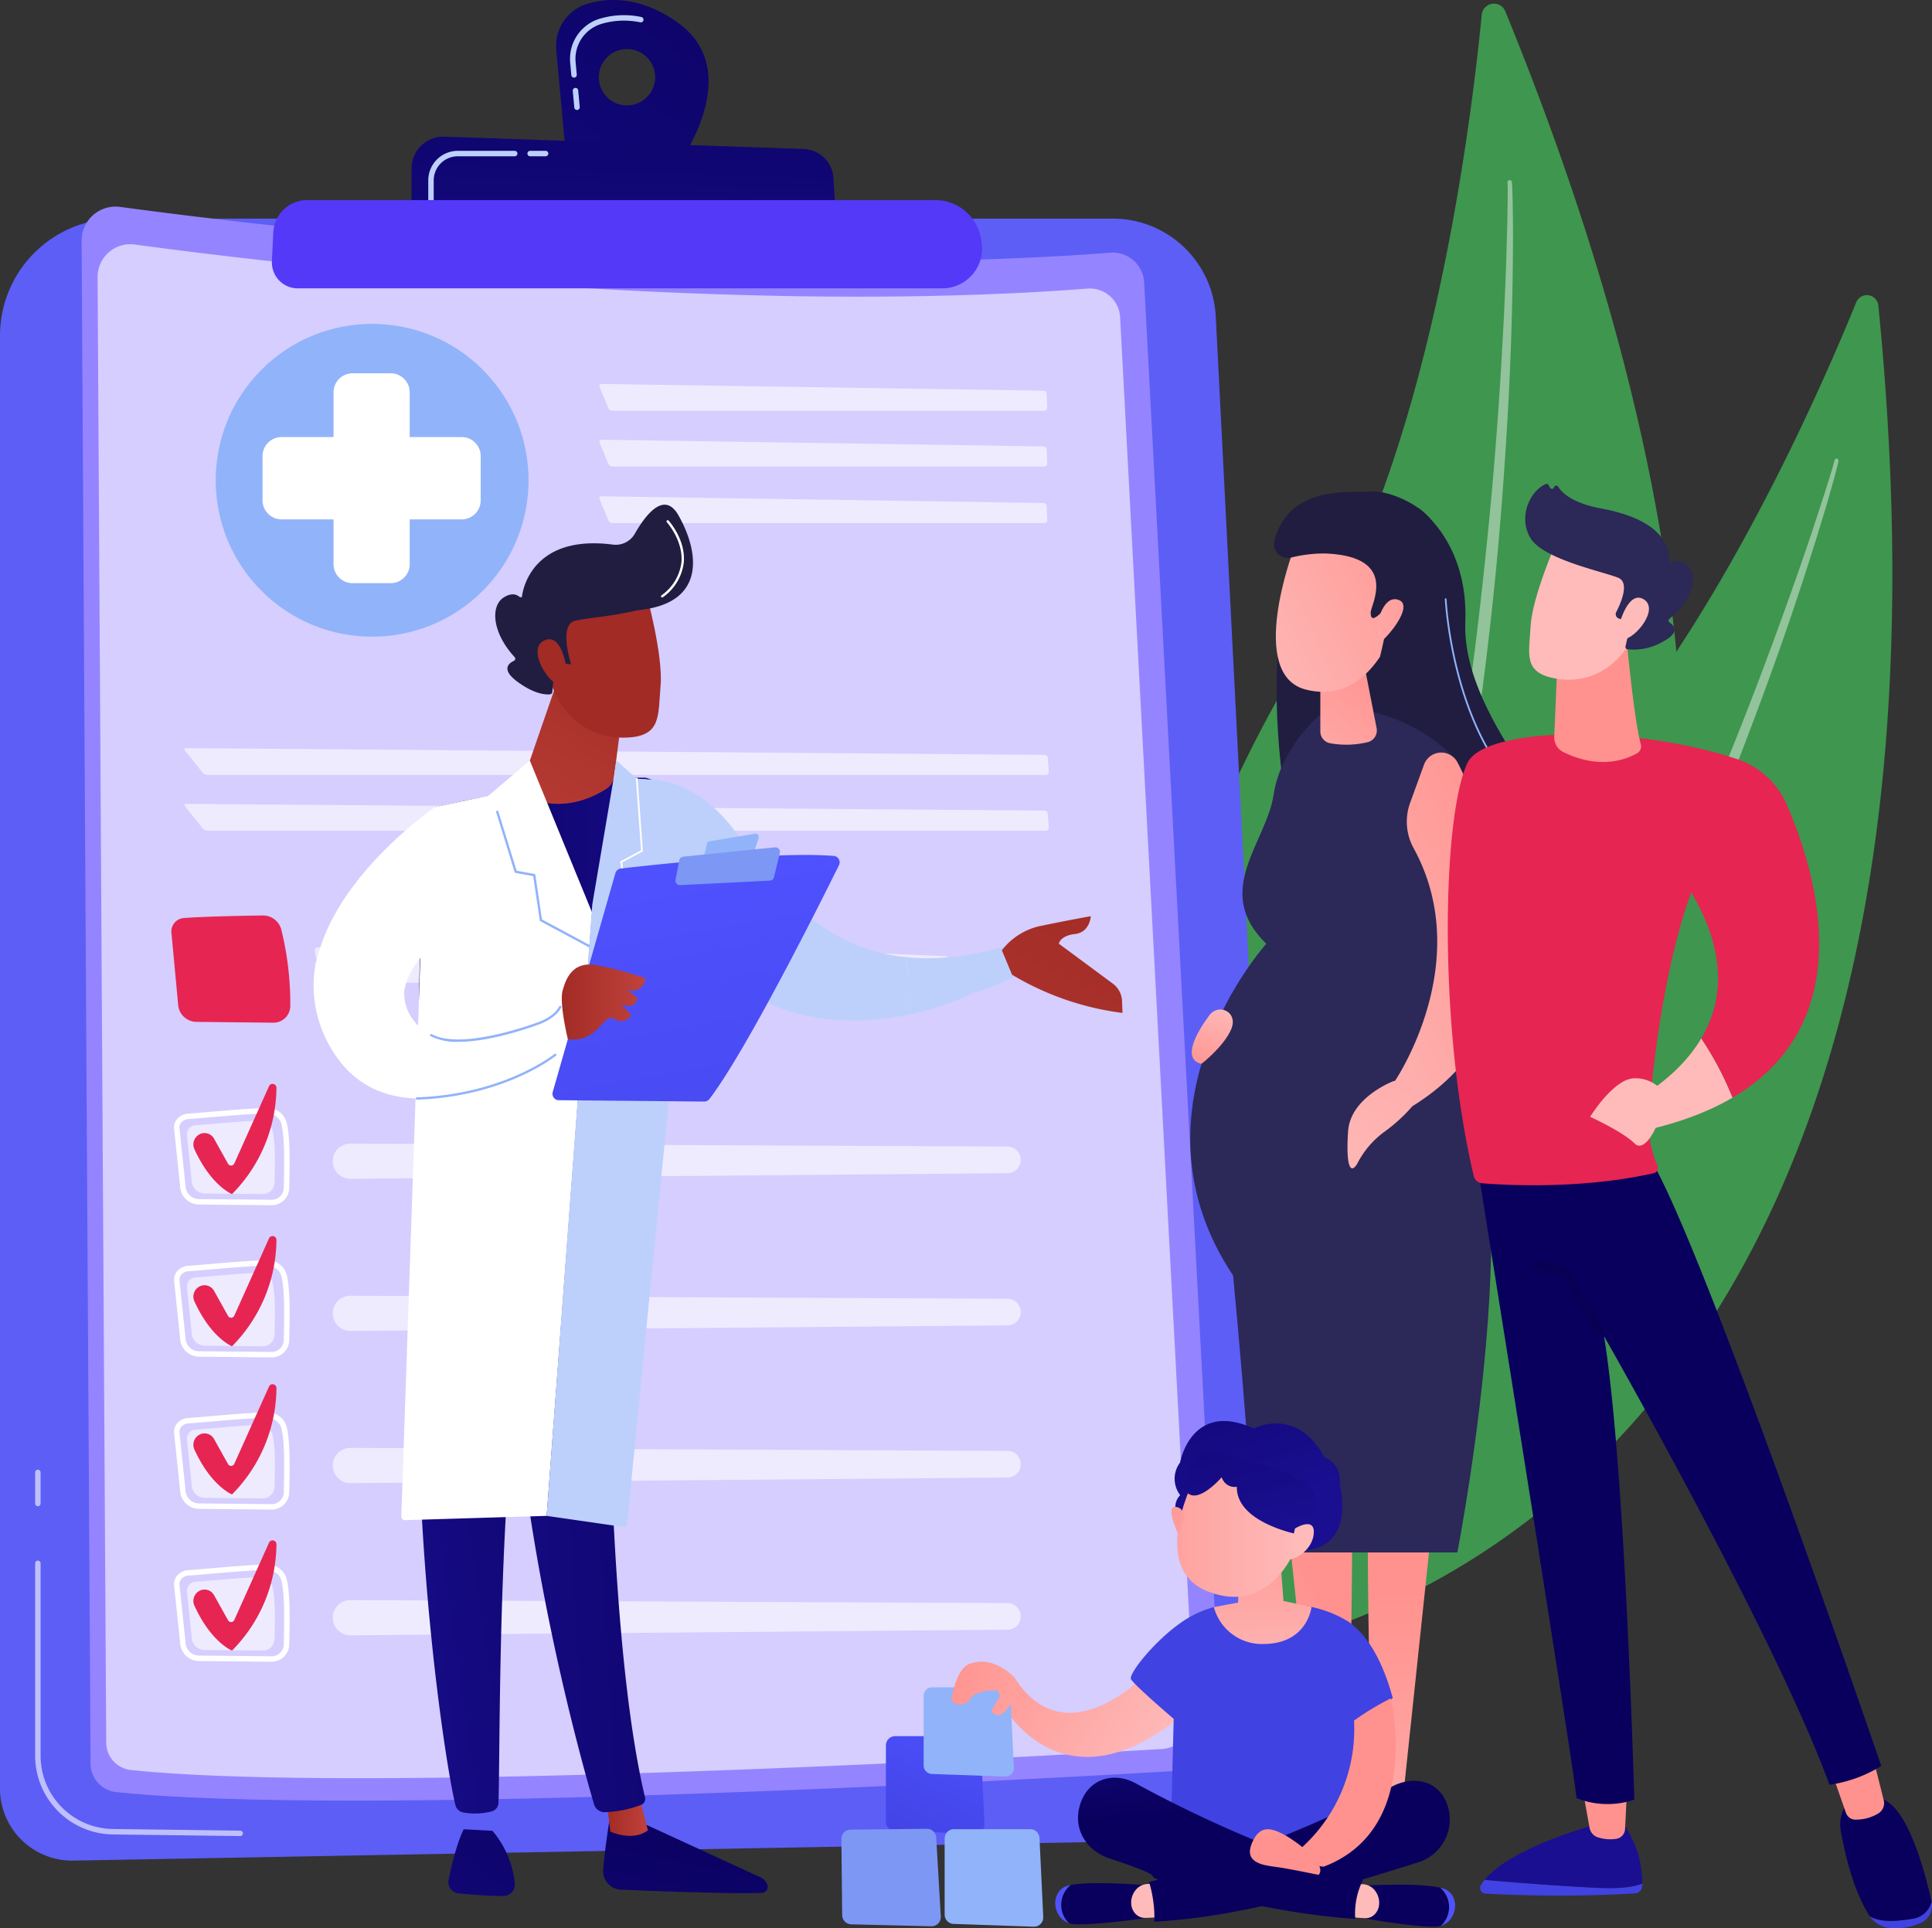 <svg xmlns="http://www.w3.org/2000/svg" xmlns:xlink="http://www.w3.org/1999/xlink" width="362.57" height="361.893" viewBox="0 0 362.57 361.893">
  <rect x="0" y="0" width="362.57" height="361.893" fill="#333333" stroke="none"/>
  <defs>
    <linearGradient id="linear-gradient" x1="1.519" y1="-0.775" x2="-1.484" y2="2.907" gradientUnits="objectBoundingBox">
      <stop offset="0" stop-color="#09005d"/>
      <stop offset="1" stop-color="#1a0f91"/>
    </linearGradient>
    <linearGradient id="linear-gradient-2" x1="1.004" y1="-2.464" x2="-0.074" y2="4.125" xlink:href="#linear-gradient"/>
    <linearGradient id="linear-gradient-3" y1="0.5" x2="1" y2="0.5" gradientUnits="objectBoundingBox">
      <stop offset="0" stop-color="#53d8ff"/>
      <stop offset="1" stop-color="#3840f7"/>
    </linearGradient>
    <linearGradient id="linear-gradient-4" y1="0.5" x2="1" y2="0.5" gradientUnits="objectBoundingBox">
      <stop offset="0" stop-color="#cb236d"/>
      <stop offset="1" stop-color="#4c246d"/>
    </linearGradient>
    <linearGradient id="linear-gradient-5" x1="-0.146" y1="1.993" x2="0.525" y2="0.231" gradientUnits="objectBoundingBox">
      <stop offset="0" stop-color="#febbba"/>
      <stop offset="1" stop-color="#ff928e"/>
    </linearGradient>
    <linearGradient id="linear-gradient-6" x1="28.433" y1="0.5" x2="29.433" y2="0.5" xlink:href="#linear-gradient-4"/>
    <linearGradient id="linear-gradient-7" x1="0.5" y1="1.548" x2="0.5" y2="0.19" xlink:href="#linear-gradient-5"/>
    <linearGradient id="linear-gradient-8" x1="-0.423" y1="2.168" x2="0.77" y2="-0.08" xlink:href="#linear-gradient-5"/>
    <linearGradient id="linear-gradient-9" x1="-0.036" y1="0.959" x2="1.072" y2="-0.031" xlink:href="#linear-gradient-5"/>
    <linearGradient id="linear-gradient-10" x1="-2.54" y1="2.603" x2="2.713" y2="-1.291" xlink:href="#linear-gradient-5"/>
    <linearGradient id="linear-gradient-11" x1="-0.217" y1="1.293" x2="0.808" y2="0.097" xlink:href="#linear-gradient-5"/>
    <linearGradient id="linear-gradient-12" x1="0.11" y1="1.512" x2="1.969" y2="-3.648" xlink:href="#linear-gradient-5"/>
    <linearGradient id="linear-gradient-13" x1="0.626" y1="-0.026" x2="0.36" y2="1.096" xlink:href="#linear-gradient-5"/>
    <linearGradient id="linear-gradient-14" x1="0" y1="0.5" x2="1" y2="0.5" xlink:href="#linear-gradient"/>
    <linearGradient id="linear-gradient-15" x1="-4.372" y1="-3.971" x2="-7.897" y2="1.653" gradientUnits="objectBoundingBox">
      <stop offset="0" stop-color="#a22b25"/>
      <stop offset="1" stop-color="#c0423c"/>
    </linearGradient>
    <linearGradient id="linear-gradient-16" x1="0" y1="0.502" x2="1" y2="0.502" xlink:href="#linear-gradient"/>
    <linearGradient id="linear-gradient-17" x1="-0.636" y1="2.016" x2="-1.808" y2="3.839" gradientUnits="objectBoundingBox">
      <stop offset="0" stop-color="#53eac9"/>
      <stop offset="0.996" stop-color="#45aed8"/>
    </linearGradient>
    <linearGradient id="linear-gradient-18" x1="0.94" y1="-0.484" x2="-1.895" y2="6.012" xlink:href="#linear-gradient"/>
    <linearGradient id="linear-gradient-19" x1="0" y1="0.5" x2="1" y2="0.5" xlink:href="#linear-gradient-15"/>
    <linearGradient id="linear-gradient-20" x1="2.09" y1="0.031" x2="-0.807" y2="0.887" xlink:href="#linear-gradient"/>
    <linearGradient id="linear-gradient-21" x1="3.08" y1="-2.223" x2="-3.938" y2="5.384" xlink:href="#linear-gradient"/>
    <linearGradient id="linear-gradient-23" x1="1.57" y1="-0.035" x2="-0.471" y2="0.806" xlink:href="#linear-gradient"/>
    <linearGradient id="linear-gradient-24" x1="1.05" y1="-0.57" x2="-0.105" y2="1.959" xlink:href="#linear-gradient-15"/>
    <linearGradient id="linear-gradient-25" x1="-0.14" y1="1.798" x2="3.406" y2="-5.157" gradientUnits="objectBoundingBox">
      <stop offset="0" stop-color="#9cfffb"/>
      <stop offset="1" stop-color="#9bfffa"/>
    </linearGradient>
    <linearGradient id="linear-gradient-26" x1="0.384" y1="-0.062" x2="0.897" y2="2.428" gradientUnits="objectBoundingBox">
      <stop offset="0" stop-color="#4f52ff"/>
      <stop offset="1" stop-color="#4042e2"/>
    </linearGradient>
    <linearGradient id="linear-gradient-28" x1="-22.603" y1="-0.386" x2="-23.793" y2="0.385" xlink:href="#linear-gradient-15"/>
    <linearGradient id="linear-gradient-29" x1="-94.401" y1="-2.654" x2="-99.342" y2="-0.287" xlink:href="#linear-gradient-15"/>
    <linearGradient id="linear-gradient-30" x1="-8.492" y1="-1.338" x2="-8.929" y2="0.108" xlink:href="#linear-gradient-5"/>
    <linearGradient id="linear-gradient-31" x1="-12.06" y1="0.5" x2="-11.06" y2="0.5" xlink:href="#linear-gradient-26"/>
    <linearGradient id="linear-gradient-32" x1="-11.413" y1="-3.224" x2="-11.647" y2="-1.442" xlink:href="#linear-gradient"/>
    <linearGradient id="linear-gradient-33" x1="-44.709" y1="0.5" x2="-43.709" y2="0.5" xlink:href="#linear-gradient-5"/>
    <linearGradient id="linear-gradient-34" x1="-42.395" y1="0.5" x2="-41.395" y2="0.5" xlink:href="#linear-gradient-26"/>
    <linearGradient id="linear-gradient-35" x1="-26.834" y1="-2.242" x2="-27.239" y2="-1.31" xlink:href="#linear-gradient"/>
    <linearGradient id="linear-gradient-36" x1="-46.645" y1="0.5" x2="-45.645" y2="0.5" xlink:href="#linear-gradient-5"/>
    <linearGradient id="linear-gradient-37" x1="-4.349" y1="0.066" x2="-5.505" y2="1.243" xlink:href="#linear-gradient"/>
    <linearGradient id="linear-gradient-38" x1="5.92" y1="-6.108" x2="2.174" y2="-1.54" gradientUnits="objectBoundingBox">
      <stop offset="0" stop-color="#020039"/>
      <stop offset="1" stop-color="#090056"/>
    </linearGradient>
    <linearGradient id="linear-gradient-39" x1="-23.066" y1="1.478" x2="-22.794" y2="0.434" xlink:href="#linear-gradient-5"/>
    <linearGradient id="linear-gradient-40" x1="-15.765" y1="0.35" x2="-16.877" y2="1.106" xlink:href="#linear-gradient-5"/>
    <linearGradient id="linear-gradient-41" x1="-68.116" y1="-0.685" x2="-72.667" y2="1.784" xlink:href="#linear-gradient-5"/>
    <linearGradient id="linear-gradient-42" x1="-27.364" y1="-0.184" x2="-28.205" y2="1.203" xlink:href="#linear-gradient-5"/>
    <linearGradient id="linear-gradient-43" x1="0.843" y1="-0.276" x2="0.174" y2="1.236" xlink:href="#linear-gradient-26"/>
    <linearGradient id="linear-gradient-44" x1="0.862" y1="0.627" x2="-0.317" y2="0.052" xlink:href="#linear-gradient-5"/>
    <linearGradient id="linear-gradient-45" x1="3.429" y1="-3.759" x2="2.28" y2="-2.1" xlink:href="#linear-gradient-26"/>
    <linearGradient id="linear-gradient-46" x1="-10.175" y1="-2.479" x2="-10.144" y2="-7.307" xlink:href="#linear-gradient"/>
    <linearGradient id="linear-gradient-47" x1="-60.305" y1="0.026" x2="-65.599" y2="0.001" xlink:href="#linear-gradient-26"/>
    <linearGradient id="linear-gradient-48" x1="-31.253" y1="-4.058" x2="-34.692" y2="3.366" xlink:href="#linear-gradient-5"/>
    <linearGradient id="linear-gradient-49" x1="-62.095" y1="-4.98" x2="-62.065" y2="-9.907" xlink:href="#linear-gradient"/>
    <linearGradient id="linear-gradient-50" x1="-343.715" y1="-0.588" x2="-348.836" y2="-0.613" xlink:href="#linear-gradient-26"/>
    <linearGradient id="linear-gradient-51" x1="-30.497" y1="-6.36" x2="-33.985" y2="1.144" xlink:href="#linear-gradient-5"/>
    <linearGradient id="linear-gradient-52" x1="-2.04" y1="-0.294" x2="-2.854" y2="1.012" xlink:href="#linear-gradient"/>
    <linearGradient id="linear-gradient-53" x1="-2.683" y1="0.898" x2="-2.908" y2="-0.262" xlink:href="#linear-gradient"/>
    <linearGradient id="linear-gradient-54" x1="-8.981" y1="1.753" x2="-9.003" y2="-0.794" xlink:href="#linear-gradient-5"/>
    <linearGradient id="linear-gradient-55" x1="-1.316" y1="-0.478" x2="-0.642" y2="1.164" xlink:href="#linear-gradient"/>
    <linearGradient id="linear-gradient-56" x1="0.913" y1="0.5" x2="-0.321" y2="0.5" xlink:href="#linear-gradient-5"/>
    <linearGradient id="linear-gradient-57" x1="10.548" y1="0.5" x2="-3.065" y2="0.5" xlink:href="#linear-gradient-5"/>
    <linearGradient id="linear-gradient-58" x1="-1.718" y1="-1.146" x2="-0.869" y2="1.434" xlink:href="#linear-gradient"/>
    <linearGradient id="linear-gradient-59" x1="0.386" y1="0.5" x2="-5.934" y2="0.5" xlink:href="#linear-gradient-5"/>
    <linearGradient id="linear-gradient-60" x1="-51.807" y1="-0.211" x2="-50.114" y2="2.297" xlink:href="#linear-gradient-5"/>
    <linearGradient id="linear-gradient-61" x1="-6.281" y1="0.041" x2="-5.789" y2="1.874" xlink:href="#linear-gradient-5"/>
    <linearGradient id="linear-gradient-62" x1="3.112" y1="1.169" x2="-0.166" y2="0.296" xlink:href="#linear-gradient-5"/>
  </defs>
  <g id="Group_14348" data-name="Group 14348" transform="translate(-472.423 -479.67)">
    <g id="Group_14313" data-name="Group 14313" transform="translate(682.031 480.356)">
      <g id="Group_14311" data-name="Group 14311" transform="translate(9.1 54.705)">
        <path id="Path_11974" data-name="Path 11974" d="M2274.567,903.96a2.16,2.16,0,0,0-4.147-.608c-8.191,20.112-31.32,72.175-60.722,97.855-47.872,41.813-84.814,114.348-62.01,156.686C2147.689,1157.893,2298.771,1147.493,2274.567,903.96Z" transform="translate(-2140.774 -902.014)" fill="#3f964f"/>
        <path id="Path_11975" data-name="Path 11975" d="M2393.566,1136.357c-.13.673-.291,1.218-.438,1.812l-.471,1.741-.98,3.468c-.669,2.307-1.374,4.6-2.079,6.9q-2.139,6.879-4.433,13.708c-3.066,9.1-6.378,18.121-9.825,27.088s-7.12,17.849-10.992,26.643-7.885,17.53-12.176,26.133a461.387,461.387,0,0,1-28.675,50.022c-5.4,7.959-11.015,15.78-17.07,23.26a249.685,249.685,0,0,1-19.452,21.287.379.379,0,0,1-.537-.534l0,0a278.974,278.974,0,0,0,18.757-21.723c5.9-7.534,11.357-15.4,16.6-23.406s10.158-16.222,14.887-24.542,9.106-16.841,13.437-25.379c8.59-17.119,16.263-34.689,23.446-52.453q5.359-13.336,10.2-26.876,2.436-6.762,4.734-13.575l2.236-6.831,1.083-3.425.522-1.717c.162-.565.345-1.17.466-1.67l.02-.083a.375.375,0,0,1,.733.159Z" transform="translate(-2267.244 -1105.235)" fill="#fff" opacity="0.43"/>
      </g>
      <g id="Group_14312" data-name="Group 14312" transform="translate(0 0)">
        <path id="Path_11976" data-name="Path 11976" d="M2144.273,486.331a2.3,2.3,0,0,0-4.417.639c-2.253,23.011-10.052,83.163-32.26,118.295-36.16,57.2-51.84,142.44-15.715,178.724C2091.882,783.989,2242.9,727.51,2144.273,486.331Z" transform="translate(-2071.391 -484.903)" fill="#3f964f"/>
        <path id="Path_11977" data-name="Path 11977" d="M2317.213,737.668c.072.728.074,1.332.1,1.983l.048,1.92.053,3.837c.018,2.557,0,5.114-.025,7.67q-.093,7.669-.359,15.335c-.364,10.22-1,20.429-1.8,30.627s-1.846,20.377-3.127,30.527-2.724,20.284-4.491,30.366a490.9,490.9,0,0,1-14.081,59.755c-3.1,9.762-6.454,19.448-10.364,28.918a265.542,265.542,0,0,1-13.4,27.626.411.411,0,0,1-.723-.389l0-.005a297.391,297.391,0,0,0,12.54-27.865c3.732-9.48,6.91-19.169,9.831-28.925s5.44-19.638,7.74-29.564,4.179-19.95,6.006-29.978c3.571-20.076,6.066-40.336,8.007-60.644q1.423-15.235,2.256-30.523.435-7.641.713-15.29l.21-7.649.066-3.824.012-1.91c-.006-.625,0-1.3-.03-1.844l0-.092a.407.407,0,0,1,.811-.061Z" transform="translate(-2243.091 -704.198)" fill="#fff" opacity="0.43"/>
      </g>
    </g>
    <g id="Group_14329" data-name="Group 14329" transform="translate(472.423 479.67)">
      <path id="Path_11978" data-name="Path 11978" d="M473.176,814.48a21.972,21.972,0,0,1,21.972-21.972H682a19.358,19.358,0,0,1,19.333,18.374l13.793,270.9a14.275,14.275,0,0,1-14,15l-214.159,3.892a13.55,13.55,0,0,1-13.8-13.548Z" transform="translate(-473.176 -751.479)" fill="#5d5ef6"/>
      <path id="Path_11979" data-name="Path 11979" d="M561.961,2764.466h-.007l-23.963-.31a14.779,14.779,0,0,1-14.531-14.721v-36.18a.512.512,0,0,1,1.023,0v36.18a13.752,13.752,0,0,0,13.522,13.7l23.963.31a.512.512,0,0,1-.006,1.023Z" transform="translate(-516.865 -2419.873)" fill="#fff" opacity="0.6"/>
      <path id="Path_11980" data-name="Path 11980" d="M523.971,2589.5a.512.512,0,0,1-.511-.512v-5.859a.512.512,0,0,1,1.023,0v5.859A.512.512,0,0,1,523.971,2589.5Z" transform="translate(-516.865 -2306.813)" fill="#fff" opacity="0.6"/>
      <g id="Group_14327" data-name="Group 14327" transform="translate(15.308 38.774)">
        <path id="Path_11981" data-name="Path 11981" d="M589.9,781.739a6.382,6.382,0,0,1,7.239-6.366c25.517,3.46,113.262,14.162,185.809,8.593a5.9,5.9,0,0,1,6.356,5.566l14.462,272.112a6.792,6.792,0,0,1-6.381,7.142c-30.512,1.806-156.169,8.786-200.989,4.091a5.381,5.381,0,0,1-4.815-5.325Z" transform="translate(-589.896 -775.314)" fill="#9584ff"/>
        <path id="Path_11982" data-name="Path 11982" d="M612.813,835.335a6.142,6.142,0,0,1,6.966-6.126c24.556,3.33,109,13.629,178.812,8.27a5.68,5.68,0,0,1,6.116,5.357L818.626,1104.7a6.536,6.536,0,0,1-6.14,6.874c-29.363,1.738-150.288,8.455-193.421,3.937a5.178,5.178,0,0,1-4.633-5.125Z" transform="translate(-609.808 -822.091)" fill="#fff" opacity="0.6"/>
        <g id="Group_14314" data-name="Group 14314" transform="translate(97.174 33.284)" opacity="0.6">
          <path id="Path_11983" data-name="Path 11983" d="M1414.282,1034.13a.579.579,0,0,0,.581-.6l-.088-2.564a.641.641,0,0,0-.622-.611l-82.917-1.261a.368.368,0,0,0-.372.547l1.624,3.933a.976.976,0,0,0,.832.556Z" transform="translate(-1330.822 -1029.093)" fill="#fff"/>
        </g>
        <g id="Group_14315" data-name="Group 14315" transform="translate(97.174 43.75)" opacity="0.6">
          <path id="Path_11984" data-name="Path 11984" d="M1331.236,1108.895a.368.368,0,0,0-.372.547l1.624,3.933a.975.975,0,0,0,.832.556h80.963a.579.579,0,0,0,.581-.6l-.088-2.564a.641.641,0,0,0-.622-.611Z" transform="translate(-1330.822 -1108.894)" fill="#fff"/>
        </g>
        <g id="Group_14316" data-name="Group 14316" transform="translate(97.174 54.368)" opacity="0.6">
          <path id="Path_11985" data-name="Path 11985" d="M1331.236,1189.855a.368.368,0,0,0-.372.547l1.624,3.933a.976.976,0,0,0,.832.556h80.963a.579.579,0,0,0,.581-.6l-.088-2.564a.641.641,0,0,0-.622-.611Z" transform="translate(-1330.822 -1189.855)" fill="#fff"/>
        </g>
        <g id="Group_14317" data-name="Group 14317" transform="translate(19.306 101.628)" opacity="0.6">
          <path id="Path_11986" data-name="Path 11986" d="M898.738,1555.247a.557.557,0,0,0,.562-.6l-.169-2.566a.66.66,0,0,0-.641-.605l-161.055-1.269c-.331,0-.433.207-.227.466l3.268,4.1a1.418,1.418,0,0,0,.977.471Z" transform="translate(-737.101 -1550.206)" fill="#fff"/>
        </g>
        <g id="Group_14318" data-name="Group 14318" transform="translate(19.306 112.094)" opacity="0.6">
          <path id="Path_11987" data-name="Path 11987" d="M737.435,1630.008c-.331,0-.433.207-.227.466l3.268,4.1a1.417,1.417,0,0,0,.977.471H898.738a.557.557,0,0,0,.562-.6l-.169-2.566a.66.66,0,0,0-.641-.605Z" transform="translate(-737.101 -1630.008)" fill="#fff"/>
        </g>
        <path id="Path_11988" data-name="Path 11988" d="M720.7,1790.212c3.8-.291,10.9-.426,14.818-.48a3.546,3.546,0,0,1,3.5,2.712,57.8,57.8,0,0,1,1.666,14.327,3.149,3.149,0,0,1-3.178,3.083l-14.44-.156a3.468,3.468,0,0,1-3.415-3.145l-1.27-13.585A2.527,2.527,0,0,1,720.7,1790.212Z" transform="translate(-701.518 -1656.689)" fill="#e62552"/>
        <g id="Group_14319" data-name="Group 14319" transform="translate(43.778 139.035)" opacity="0.6">
          <path id="Path_11989" data-name="Path 11989" d="M924.208,1835.421a.479.479,0,0,0-.512.57l.821,5.468a.723.723,0,0,0,.691.6h38.246a.6.6,0,0,0,.594-.6l-.047-3.767a.645.645,0,0,0-.609-.627Z" transform="translate(-923.69 -1835.42)" fill="#fff"/>
        </g>
        <path id="Path_11990" data-name="Path 11990" d="M1320.525,1790.212c3.8-.291,10.9-.426,14.818-.48a3.546,3.546,0,0,1,3.5,2.712,57.8,57.8,0,0,1,1.666,14.327,3.149,3.149,0,0,1-3.178,3.083l-14.44-.156a3.468,3.468,0,0,1-3.415-3.145l-1.269-13.585A2.526,2.526,0,0,1,1320.525,1790.212Z" transform="translate(-1222.678 -1656.689)" fill="#fff" opacity="0.6"/>
        <g id="Group_14320" data-name="Group 14320" transform="translate(122.446 139.035)" opacity="0.6">
          <path id="Path_11991" data-name="Path 11991" d="M1524.037,1835.421a.479.479,0,0,0-.512.57l.821,5.468a.723.723,0,0,0,.691.6h38.246a.594.594,0,0,0,.594-.6l-.047-3.767a.645.645,0,0,0-.609-.627Z" transform="translate(-1523.519 -1835.42)" fill="#fff"/>
        </g>
        <g id="Group_14325" data-name="Group 14325" transform="translate(17.343 164.646)">
          <path id="Path_11992" data-name="Path 11992" d="M740.331,2083.478H740.3l-13.325-.128a3.582,3.582,0,0,1-3.656-3.047l-1.171-11.18a2.43,2.43,0,0,1,.574-1.827,2.926,2.926,0,0,1,2.039-1.006h0c1.122-.076,2.7-.211,4.377-.354,3.524-.3,7.91-.674,10.378-.7a3.724,3.724,0,0,1,3.731,2.61c.694,2.566.633,7.425.5,12.6A3.293,3.293,0,0,1,740.331,2083.478Zm-15.505-16.167a1.9,1.9,0,0,0-1.325.644,1.413,1.413,0,0,0-.34,1.062l1.171,11.18a2.563,2.563,0,0,0,2.648,2.13l13.325.128h.027a2.27,2.27,0,0,0,2.389-2.039c.13-5.1.192-9.873-.466-12.307a2.749,2.749,0,0,0-2.73-1.854c-2.431.031-6.8.4-10.3.7-1.678.143-3.263.278-4.394.355Z" transform="translate(-722.13 -2060.703)" fill="#fff"/>
          <path id="Path_11993" data-name="Path 11993" d="M742.236,2084.285c2.8-.191,8.883-.809,11.769-.845a2.579,2.579,0,0,1,2.582,1.784c.557,2.059.483,6.163.387,9.952a2.217,2.217,0,0,1-2.343,2.028l-10.648-.1a2.46,2.46,0,0,1-2.518-2.068l-.936-8.934A1.73,1.73,0,0,1,742.236,2084.285Z" transform="translate(-738.107 -2076.523)" fill="#fff" opacity="0.6"/>
          <g id="Group_14321" data-name="Group 14321" transform="translate(29.793 11.199)" opacity="0.6">
            <path id="Path_11994" data-name="Path 11994" d="M949.41,2120.241a3.308,3.308,0,0,0,3.227,2.465l123.287-1.051a2.5,2.5,0,0,0-.01-5l-123.29-.562A3.308,3.308,0,0,0,949.41,2120.241Z" transform="translate(-949.299 -2116.089)" fill="#fff"/>
          </g>
          <path id="Path_11995" data-name="Path 11995" d="M750.947,2040.214h0a2.045,2.045,0,0,1,2.821.768l2.628,4.711a.657.657,0,0,0,1.173-.051l6.519-14.513a.728.728,0,0,1,1.391.314,28.652,28.652,0,0,1-8.337,19.94s-3.909-1.519-7.057-8.432A2.145,2.145,0,0,1,750.947,2040.214Z" transform="translate(-746.251 -2030.698)" fill="#e62552"/>
          <path id="Path_11996" data-name="Path 11996" d="M740.331,2301.226H740.3l-13.325-.128a3.582,3.582,0,0,1-3.656-3.046l-1.171-11.18a2.429,2.429,0,0,1,.574-1.827,2.926,2.926,0,0,1,2.039-1.006h0c1.122-.077,2.7-.211,4.377-.354,3.524-.3,7.91-.673,10.378-.7h.054a3.716,3.716,0,0,1,3.678,2.61c.694,2.567.633,7.425.5,12.6A3.293,3.293,0,0,1,740.331,2301.226Zm-15.505-16.167a1.9,1.9,0,0,0-1.325.644,1.414,1.414,0,0,0-.34,1.062l1.171,11.18a2.563,2.563,0,0,0,2.648,2.13l13.325.128h.027a2.27,2.27,0,0,0,2.389-2.039c.13-5.1.192-9.873-.466-12.307a2.735,2.735,0,0,0-2.731-1.854c-2.431.031-6.8.4-10.3.7-1.678.143-3.263.278-4.394.355Z" transform="translate(-722.13 -2249.893)" fill="#fff"/>
          <path id="Path_11997" data-name="Path 11997" d="M742.236,2302.038c2.8-.191,8.883-.809,11.769-.845a2.58,2.58,0,0,1,2.582,1.784c.557,2.059.483,6.163.387,9.952a2.217,2.217,0,0,1-2.343,2.028l-10.648-.1a2.46,2.46,0,0,1-2.518-2.068l-.936-8.934A1.729,1.729,0,0,1,742.236,2302.038Z" transform="translate(-738.107 -2265.717)" fill="#fff" opacity="0.6"/>
          <g id="Group_14322" data-name="Group 14322" transform="translate(29.793 39.758)" opacity="0.6">
            <path id="Path_11998" data-name="Path 11998" d="M949.41,2337.993a3.308,3.308,0,0,0,3.227,2.465l123.287-1.051a2.5,2.5,0,0,0-.01-5l-123.29-.562A3.308,3.308,0,0,0,949.41,2337.993Z" transform="translate(-949.299 -2333.841)" fill="#fff"/>
          </g>
          <path id="Path_11999" data-name="Path 11999" d="M750.947,2257.966h0a2.045,2.045,0,0,1,2.821.768l2.628,4.711a.657.657,0,0,0,1.173-.051l6.519-14.512a.728.728,0,0,1,1.391.314,28.653,28.653,0,0,1-8.337,19.941s-3.909-1.52-7.057-8.432A2.145,2.145,0,0,1,750.947,2257.966Z" transform="translate(-746.251 -2219.892)" fill="#e62552"/>
          <path id="Path_12000" data-name="Path 12000" d="M740.331,2518.978H740.3l-13.325-.128a3.581,3.581,0,0,1-3.656-3.046l-1.171-11.18a2.43,2.43,0,0,1,.574-1.828,2.927,2.927,0,0,1,2.039-1.006h0c1.122-.076,2.7-.211,4.377-.354,3.524-.3,7.91-.674,10.378-.7h.054a3.716,3.716,0,0,1,3.678,2.61c.694,2.566.633,7.425.5,12.6A3.293,3.293,0,0,1,740.331,2518.978Zm-15.505-16.167a1.9,1.9,0,0,0-1.325.644,1.414,1.414,0,0,0-.34,1.062l1.171,11.18a2.562,2.562,0,0,0,2.648,2.13l13.325.128h.027a2.27,2.27,0,0,0,2.389-2.039c.13-5.1.192-9.873-.466-12.307a2.73,2.73,0,0,0-2.731-1.853c-2.431.03-6.8.4-10.3.7-1.678.143-3.263.278-4.394.355Z" transform="translate(-722.13 -2439.086)" fill="#fff"/>
          <path id="Path_12001" data-name="Path 12001" d="M742.236,2519.79c2.8-.191,8.883-.809,11.769-.845a2.58,2.58,0,0,1,2.582,1.783c.557,2.059.483,6.164.387,9.952a2.217,2.217,0,0,1-2.343,2.028l-10.648-.1a2.46,2.46,0,0,1-2.518-2.068l-.936-8.934A1.729,1.729,0,0,1,742.236,2519.79Z" transform="translate(-738.107 -2454.91)" fill="#fff" opacity="0.6"/>
          <g id="Group_14323" data-name="Group 14323" transform="translate(29.793 68.316)" opacity="0.6">
            <path id="Path_12002" data-name="Path 12002" d="M949.41,2555.745a3.308,3.308,0,0,0,3.227,2.465l123.287-1.051a2.5,2.5,0,0,0-.01-5l-123.29-.562A3.309,3.309,0,0,0,949.41,2555.745Z" transform="translate(-949.299 -2551.593)" fill="#fff"/>
          </g>
          <path id="Path_12003" data-name="Path 12003" d="M740.331,2736.73H740.3l-13.325-.128a3.58,3.58,0,0,1-3.656-3.046l-1.171-11.18a2.43,2.43,0,0,1,.574-1.827,2.925,2.925,0,0,1,2.039-1.006h0c1.122-.076,2.7-.211,4.377-.354,3.524-.3,7.91-.673,10.378-.7h.054a3.716,3.716,0,0,1,3.678,2.61c.694,2.566.633,7.425.5,12.6A3.293,3.293,0,0,1,740.331,2736.73Zm-15.505-16.167a1.9,1.9,0,0,0-1.325.644,1.414,1.414,0,0,0-.34,1.062l1.171,11.18a2.563,2.563,0,0,0,2.648,2.13l13.325.128h.027a2.27,2.27,0,0,0,2.389-2.039c.13-5.1.192-9.873-.466-12.307a2.726,2.726,0,0,0-2.731-1.854c-2.431.031-6.8.4-10.3.7-1.678.143-3.263.278-4.394.355Z" transform="translate(-722.13 -2628.28)" fill="#fff"/>
          <path id="Path_12004" data-name="Path 12004" d="M742.236,2737.542c2.8-.191,8.883-.809,11.769-.845a2.58,2.58,0,0,1,2.582,1.784c.557,2.059.483,6.164.387,9.952a2.217,2.217,0,0,1-2.343,2.028l-10.648-.1a2.46,2.46,0,0,1-2.518-2.068l-.936-8.934A1.729,1.729,0,0,1,742.236,2737.542Z" transform="translate(-738.107 -2644.104)" fill="#fff" opacity="0.6"/>
          <g id="Group_14324" data-name="Group 14324" transform="translate(29.793 96.875)" opacity="0.6">
            <path id="Path_12005" data-name="Path 12005" d="M949.41,2773.5h0a3.308,3.308,0,0,0,3.227,2.465l123.287-1.051a2.5,2.5,0,0,0-.01-5l-123.29-.562A3.308,3.308,0,0,0,949.41,2773.5Z" transform="translate(-949.299 -2769.345)" fill="#fff"/>
          </g>
          <path id="Path_12006" data-name="Path 12006" d="M750.947,2693.47h0a2.045,2.045,0,0,1,2.821.767l2.628,4.711a.657.657,0,0,0,1.173-.051l6.519-14.513a.728.728,0,0,1,1.391.314,28.653,28.653,0,0,1-8.337,19.94s-3.909-1.519-7.057-8.432A2.145,2.145,0,0,1,750.947,2693.47Z" transform="translate(-746.251 -2598.279)" fill="#e62552"/>
          <path id="Path_12007" data-name="Path 12007" d="M750.947,2469.994h0a2.045,2.045,0,0,1,2.821.768l2.628,4.711a.657.657,0,0,0,1.173-.051l6.519-14.513a.728.728,0,0,1,1.391.314,28.653,28.653,0,0,1-8.337,19.94s-3.909-1.519-7.057-8.432A2.145,2.145,0,0,1,750.947,2469.994Z" transform="translate(-746.251 -2404.112)" fill="#e62552"/>
        </g>
        <g id="Group_14326" data-name="Group 14326" transform="translate(13.017 9.855)">
          <circle id="Ellipse_191" data-name="Ellipse 191" cx="29.352" cy="29.352" r="29.352" transform="translate(0 41.51) rotate(-45)" fill="#91b3fa"/>
          <path id="Path_12008" data-name="Path 12008" d="M886.222,1025.806h-9.753v-8.4a3.571,3.571,0,0,0-3.571-3.571H865.75a3.571,3.571,0,0,0-3.571,3.571v8.4h-9.753a3.571,3.571,0,0,0-3.571,3.571v8.306a3.571,3.571,0,0,0,3.571,3.571h9.753v8.4a3.571,3.571,0,0,0,3.571,3.571H872.9a3.571,3.571,0,0,0,3.571-3.571v-8.4h9.753a3.571,3.571,0,0,0,3.571-3.571v-8.306A3.571,3.571,0,0,0,886.222,1025.806Z" transform="translate(-827.909 -992.406)" fill="#fff"/>
        </g>
      </g>
      <path id="Path_12009" data-name="Path 12009" d="M1291.469,483.763c-6.749-4.7-12.618-4.6-16.749-3.383a8.24,8.24,0,0,0-5.853,8.663l1.782,19.447,21.2,1.882S1304.706,492.971,1291.469,483.763Zm-9.323,15.689a5.286,5.286,0,1,1,5.286-5.286A5.286,5.286,0,0,1,1282.145,499.452Z" transform="translate(-1164.48 -479.67)" fill="url(#linear-gradient)"/>
      <g id="Group_14328" data-name="Group 14328" transform="translate(106.972 2.848)">
        <path id="Path_12010" data-name="Path 12010" d="M1290.129,519.174a.511.511,0,0,1-.509-.465l-.284-3.1a.512.512,0,1,1,1.019-.093l.284,3.1a.511.511,0,0,1-.463.556Zm-.556-6.069a.511.511,0,0,1-.509-.465l-.216-2.351a7.866,7.866,0,0,1,5.577-8.253,15.845,15.845,0,0,1,7.749-.318.511.511,0,1,1-.205,1,14.849,14.849,0,0,0-7.254.3,6.841,6.841,0,0,0-4.848,7.179l.216,2.351a.512.512,0,0,1-.463.556Z" transform="translate(-1288.816 -501.382)" fill="#bdd0fb"/>
      </g>
      <path id="Path_12011" data-name="Path 12011" d="M1062.056,690.938v-9.777a5.966,5.966,0,0,1,6.171-5.963l67.41,2.31a5.8,5.8,0,0,1,5.594,5.452l.563,9.394Z" transform="translate(-984.823 -649.551)" fill="url(#linear-gradient-2)"/>
      <path id="Path_12012" data-name="Path 12012" d="M1231.114,696.534h-2.9a.512.512,0,0,1,0-1.023h2.9a.512.512,0,1,1,0,1.023Z" transform="translate(-1128.746 -667.203)" fill="#bdd0fb"/>
      <path id="Path_12013" data-name="Path 12013" d="M1086.487,705.52a.512.512,0,0,1-.512-.512v-3.955a5.548,5.548,0,0,1,5.542-5.542h10.658a.512.512,0,1,1,0,1.023h-10.658a4.524,4.524,0,0,0-4.519,4.519v3.955A.512.512,0,0,1,1086.487,705.52Z" transform="translate(-1005.605 -667.203)" fill="#bdd0fb"/>
      <path id="Path_12014" data-name="Path 12014" d="M862.477,772.063a6.352,6.352,0,0,1,6.345-6.047l117.878,0a8.713,8.713,0,0,1,8.585,7.227l.1.576a7.482,7.482,0,0,1-7.373,8.759H867.076a4.865,4.865,0,0,1-4.859-5.1Z" transform="translate(-811.189 -728.459)" fill="#5439f8"/>
    </g>
    <path id="Path_12015" data-name="Path 12015" d="M1288.343,3028.04c-.06-.06-.124-.119-.184-.179A.7.7,0,0,1,1288.343,3028.04Z" transform="translate(-708.85 -2213.992)" fill="url(#linear-gradient-3)"/>
    <g id="Group_14332" data-name="Group 14332" transform="translate(695.794 571.89)">
      <path id="Path_12016" data-name="Path 12016" d="M2305.115,3083.437s-11.125,8.641-7.594,8.384,13.69-.883,13.887-1.554-.929-6.951-1.889-6.83S2305.115,3084.389,2305.115,3083.437Z" transform="translate(-2281.025 -2834.167)" fill-rule="evenodd" fill="url(#linear-gradient-4)"/>
      <path id="Path_12017" data-name="Path 12017" d="M2326.431,1206.489s9.442,6.256,8.846,21.384c-.393,9.97,5.715,19.818,10.89,27.88,6.58,10.251,19.376,21.055,11.146,34.16-5.164,8.222-17.623,20.729-28.291,19.583-5.452-.585-13.066-6.243-15.648-11.039-16.559-30.751-15.91-74.623-8.632-83.078S2326.431,1206.489,2326.431,1206.489Z" transform="translate(-2283.66 -1203.386)" fill="#201d40"/>
      <g id="Group_14330" data-name="Group 14330" transform="translate(18.617 195.864)">
        <path id="Path_12018" data-name="Path 12018" d="M2330.041,2676.243s0,41.964-1.975,53.784a1.444,1.444,0,0,1-1.17,1.2,3.825,3.825,0,0,1-2.214-.328,1.431,1.431,0,0,1-.818-1.14l-5.581-52.778Z" transform="translate(-2318.283 -2676.243)" fill-rule="evenodd" fill="url(#linear-gradient-5)"/>
        <path id="Path_12019" data-name="Path 12019" d="M2438.443,3076.344l-.655,1.607-.469,5.787a1.792,1.792,0,0,0,1.578,1.632,28.592,28.592,0,0,0,5.35.247,1.737,1.737,0,0,0,1.6-2.4l-1.948-4.174a2.542,2.542,0,0,0-1.475-1.328Z" transform="translate(-2421.707 -3023.87)" fill-rule="evenodd" fill="url(#linear-gradient-6)"/>
        <path id="Path_12020" data-name="Path 12020" d="M2430.348,2676.243s0,42.518,2.023,54.065a1.038,1.038,0,0,0,.7.814,3.724,3.724,0,0,0,2.83-.316,1.085,1.085,0,0,0,.6-.835l5.607-52.992Z" transform="translate(-2415.65 -2676.243)" fill-rule="evenodd" fill="url(#linear-gradient-7)"/>
      </g>
      <path id="Path_12021" data-name="Path 12021" d="M2200.634,1495.923s-7.323,6.072-8.666,15.016-11.558,18.047-1.369,27.943c0,0-27.428,30.467-6.228,62.27,2.516,26.238,4.172,51.969,4.172,51.969h37.913s16.488-84.755-3.583-94.26c2.836-15.839,5.419-47.641,4.718-51.731C2226.754,1502.245,2211.385,1491.593,2200.634,1495.923Z" transform="translate(-2176.33 -1453.98)" fill="#2c2858"/>
      <path id="Path_12022" data-name="Path 12022" d="M2362.451,1421.355v13.774a2.25,2.25,0,0,0,1.913,2.228,17.1,17.1,0,0,0,7.071-.241,2.263,2.263,0,0,0,1.581-2.6l-2.569-13.164Z" transform="translate(-2338.041 -1390.072)" fill="url(#linear-gradient-8)"/>
      <path id="Path_12023" data-name="Path 12023" d="M2302.045,1222.176s-8.723,23.262,2.363,26.087c13.047,3.324,17.447-13.91,17.447-13.91S2310.4,1201.458,2302.045,1222.176Z" transform="translate(-2282.723 -1211.065)" fill="url(#linear-gradient-9)"/>
      <path id="Path_12024" data-name="Path 12024" d="M2296.062,1192.012a2.622,2.622,0,0,0,3.123,3.242,25.855,25.855,0,0,1,6.409-.77c13.994.545,8.542,9.632,8.542,11.086,0,2.973,2.922-1.548,3.089-.545.364,2.181-1.338,8.8-1.338,8.8s8.97-1.891,11.878-6.253-.363-14.175-1.454-17.81-8.36-7.269-12.358-6.906C2310.379,1183.178,2298.961,1181.469,2296.062,1192.012Z" transform="translate(-2280.275 -1182.828)" fill="#201d40"/>
      <path id="Path_12025" data-name="Path 12025" d="M2444.205,1341.621s1.09-5.452,4-4.362-2.181,7.269-4,8.36Z" transform="translate(-2409.073 -1316.88)" fill="url(#linear-gradient-10)"/>
      <g id="Group_14331" data-name="Group 14331" transform="translate(29.504 49.02)">
        <path id="Path_12026" data-name="Path 12026" d="M2474.52,1558.862a3.441,3.441,0,0,1,6.31-.368c7.1,14.148,19.495,47.15-8.48,64.468l-3.306-4.7s15.252-22.343,3.523-43.719a10.349,10.349,0,0,1-.654-8.508Z" transform="translate(-2460.157 -1556.596)" fill="url(#linear-gradient-11)"/>
        <path id="Path_12027" data-name="Path 12027" d="M2410.032,2026.436s-8.2,3.02-8.628,9.491.431,8.2,1.726,6.04a16.9,16.9,0,0,1,5.177-6.04,30.856,30.856,0,0,0,5.177-4.745S2413.052,2026.436,2410.032,2026.436Z" transform="translate(-2401.292 -1964.816)" fill="url(#linear-gradient-12)"/>
      </g>
      <path id="Path_12028" data-name="Path 12028" d="M2181.671,1925.494s-6.142,7.892-1.357,8.94c0,0,4.189-3.225,5.581-6.505S2183.4,1922.869,2181.671,1925.494Z" transform="translate(-2178.206 -1826.994)" fill="url(#linear-gradient-13)"/>
      <path id="Path_12029" data-name="Path 12029" d="M2561.04,1398.159a.169.169,0,0,1-.057-.01.164.164,0,0,1-.1-.211c3.171-8.571-1.179-17.3-10.317-30.412-9.066-13.007-9.96-31.309-9.968-31.492a.165.165,0,0,1,.157-.172h.007a.164.164,0,0,1,.164.157c.008.183.9,18.391,9.909,31.319,9.2,13.2,13.577,22.007,10.355,30.713A.164.164,0,0,1,2561.04,1398.159Z" transform="translate(-2492.826 -1315.792)" fill="#91b3fa"/>
    </g>
    <g id="Group_14337" data-name="Group 14337" transform="translate(531.283 574.393)">
      <path id="Path_12030" data-name="Path 12030" d="M1123.194,1615.543a.235.235,0,0,0-.061.067l.164.011c-.028.039.114.106.114.184v.005l-.176.084c0,.083-.1.189-.118.306l-.048.05c-.29,1.716-1.916,6.413-3.637,12.492-.017.05-.039.106-.055.156-3.861,13.64-9.45,34.231-11.133,43.737,0,0-2.992.957-7.628,2.271h-.011c-6.7,1.314-16.805,2.744-26.211.281,0,0-5.054-41.284,1.07-77.034a210.547,210.547,0,0,1,33.4-5.113c.089-.006.178-.175.268-.18,1.4-.078,2.8-.292,4.207-.292h1.6a14.9,14.9,0,0,1,3.533,1.365c.045.017.134.095.134.117,0,0,.011-.014.017-.014a3.665,3.665,0,0,0,.379.226c.173.072.351.175.535.264a1.4,1.4,0,0,0,.123.071c.017.011.039.021.056.033.117.061.24.125.368.186.028.011.05.023.072.035.145.072.29.151.44.229.022.011-.095.023-.072.039.173.089.4.184.574.279.162.083.284.173.3.267l.022-.145c.084.045.173.095.256.145a.042.042,0,0,1,.022.011,18.9,18.9,0,0,1,2.719,1.906c.005.006.005.011.011.017l.039.056C1128.354,1604.11,1130.159,1614.68,1123.194,1615.543Z" transform="translate(-1052.702 -1541.334)" fill="url(#linear-gradient-14)"/>
      <g id="Group_14333" data-name="Group 14333" transform="translate(60.851 51.548)">
        <path id="Path_12031" data-name="Path 12031" d="M1436.166,1628.305c-17.476-1.849-25.68-15.313-32.176-23.875-8.576-11.3-18.044-9.351-18.044-9.351l5.795,24.943c12.966,20.661,31.513,21.644,43.981,19.282A22.124,22.124,0,0,0,1436.166,1628.305Z" transform="translate(-1385.946 -1594.951)" fill="#bdd0fb"/>
        <path id="Path_12032" data-name="Path 12032" d="M1792.168,1819.622l-6.358,1.551c-7.749,2.334-14.294,2.93-19.891,2.337a22.124,22.124,0,0,1-.444,11,53.2,53.2,0,0,0,13.41-4.361C1793.479,1825.9,1792.168,1819.622,1792.168,1819.622Z" transform="translate(-1715.698 -1790.156)" fill="#bdd0fb"/>
      </g>
      <path id="Path_12033" data-name="Path 12033" d="M1929.287,1806.694a4.251,4.251,0,0,0-1.721-3.257l-10.137-7.5s.207-1.5,3.026-1.817,2.966-3.346,2.966-3.346-3.916.687-9.7,1.887a12.4,12.4,0,0,0-6.99,4.515l1.918,4.59a53.516,53.516,0,0,0,20.724,7.166Z" transform="translate(-1777.578 -1713.547)" fill="url(#linear-gradient-15)"/>
      <path id="Path_12034" data-name="Path 12034" d="M1396.46,1594.8c-.061-.005-.117-.005-.173-.005-.017-.005-.028-.005-.045-.011Z" transform="translate(-1334.041 -1543.255)" fill="url(#linear-gradient-16)"/>
      <path id="Path_12035" data-name="Path 12035" d="M1427.724,1593.252v0Z" transform="translate(-1361.393 -1541.926)" fill="#fff"/>
      <path id="Path_12036" data-name="Path 12036" d="M1424.559,1593.39l-.022.011v-.022A.029.029,0,0,0,1424.559,1593.39Z" transform="translate(-1358.624 -1542.037)" fill="url(#linear-gradient-17)"/>
      <path id="Path_12037" data-name="Path 12037" d="M1337.518,3076.9s-.907,5.136-1.352,10.22a3.5,3.5,0,0,0,3.351,3.8c6.77.282,21.253.83,26.449.6a1.14,1.14,0,0,0,1-1.561h0a2.549,2.549,0,0,0-1.3-1.375l-23.922-10.995Z" transform="translate(-1281.832 -2830.992)" fill="url(#linear-gradient-18)"/>
      <path id="Path_12038" data-name="Path 12038" d="M1340.9,3047.606l.729,6.143s4.19,1.951,7.052-.246l-1.735-6.846Z" transform="translate(-1285.954 -2804.715)" fill="url(#linear-gradient-19)"/>
      <path id="Path_12039" data-name="Path 12039" d="M1219.213,2173.255c-.315,1.6-1.69,80.056,6.7,115.213a1.193,1.193,0,0,1-.7,1.388,20.781,20.781,0,0,1-6.83,1.388,2.056,2.056,0,0,1-2.039-1.475c-2.4-8.157-13.884-49.026-15.382-88.066-1.674-43.624,0-1.485,0-1.485l.982-26.966Z" transform="translate(-1163.722 -2045.859)" fill="url(#linear-gradient-20)"/>
      <path id="Path_12040" data-name="Path 12040" d="M1117.629,3097.33s-1.444,2.593-2.842,9.482a2.137,2.137,0,0,0,1.88,2.559c2.236.22,5.677.5,8.434.483a2.131,2.131,0,0,0,2.109-2.377,17.973,17.973,0,0,0-4.2-9.857Z" transform="translate(-1089.46 -2848.742)" fill="url(#linear-gradient-21)"/>
      <path id="Path_12041" data-name="Path 12041" d="M1127.076,3034.691l1.7,9.29s1.684,1.253,5.015.344l-.813-10Z" transform="translate(-1100.176 -2794.005)" fill="url(#linear-gradient-19)"/>
      <path id="Path_12042" data-name="Path 12042" d="M1074.5,2162.87c-6.859,41.392,1.488,102.3,4.3,114.225a1.859,1.859,0,0,0,1.5,1.412,12.484,12.484,0,0,0,5.364-.214,1.7,1.7,0,0,0,1.225-1.569c.378-9.639-.3-68.809,6.089-92.194a5.314,5.314,0,0,1,2.049-2.931l12.4-8.818.951-14.253Z" transform="translate(-1052.205 -2033.066)" fill="url(#linear-gradient-23)"/>
      <path id="Path_12043" data-name="Path 12043" d="M955.363,1654.677l-7.883-19.9s-19.2,13.045-22.356,29.583a45.439,45.439,0,0,1,16.69,4.473C943.233,1661.022,955.363,1654.677,955.363,1654.677Z" transform="translate(-924.71 -1578.004)" fill="#fff"/>
      <path id="Path_12044" data-name="Path 12044" d="M1222.9,1466.4l-6.54,18.913a.681.681,0,0,0,.311.821c1.783.986,8.206,3.835,15.945-1.073a3.208,3.208,0,0,0,1.478-2.292l2.118-16.369Z" transform="translate(-1177.717 -1431.708)" fill="url(#linear-gradient-24)"/>
      <path id="Path_12045" data-name="Path 12045" d="M1063.745,1574.635l7.8-6.628,11.674,28.5-8.513,113.259-26.581.8a.681.681,0,0,1-.7-.7l3.711-108.961s.1-23.545,2.6-24.134S1063.745,1574.635,1063.745,1574.635Z" transform="translate(-1030.974 -1519.992)" fill="#fff"/>
      <path id="Path_12046" data-name="Path 12046" d="M1282.212,1594.287l.148.184v.005l-.176.084-.118.306-.078.05-2.256,22.488v.011l-9.253,93.826a.667.667,0,0,1-.219.474.644.644,0,0,1-.5.134l-14.383-2.073,4.181-56.321.006-.083,4.375-58.322,3.968-23.419v-.011l.557-3.605,3.85,3.4.05.006,1.1.061.454.022c.713.189,3.638,1.293,3.638,1.293,0,.017,1.021.457,1.511.691a.51.51,0,0,1,.056.033c.145.072.282.15.432.229.022.011-.048.022-.026.039.3.167.637.351.637.546v.011l1.7,19.864.18.067Z" transform="translate(-1211.65 -1519.999)" fill="#bdd0fb"/>
      <path id="Path_12047" data-name="Path 12047" d="M1357.6,1777.443v2.772l10.073-.616v-3.08Z" transform="translate(-1300.464 -1701.157)" fill="url(#linear-gradient-25)"/>
      <path id="Path_12048" data-name="Path 12048" d="M1200.432,1665.389a.221.221,0,0,1-.1-.026l-8.97-4.817a.218.218,0,0,1-.113-.161l-1.235-8.314-3.315-.589a.217.217,0,0,1-.171-.151l-3.461-11.242a.219.219,0,1,1,.418-.129l3.422,11.115,3.338.593a.218.218,0,0,1,.178.183l1.243,8.362,8.872,4.765a.219.219,0,0,1-.1.412Z" transform="translate(-1148.813 -1582.374)" fill="#91b3fa"/>
      <path id="Path_12049" data-name="Path 12049" d="M1330.715,1621.7a.164.164,0,0,1-.143-.245l4.715-8.266-.78-4.678a.164.164,0,0,1,.085-.172l3.813-2.029-.964-13.443a.164.164,0,0,1,.152-.175.162.162,0,0,1,.175.152l.972,13.549a.164.164,0,0,1-.087.157l-3.8,2.023.77,4.62a.166.166,0,0,1-.019.108l-4.744,8.316A.165.165,0,0,1,1330.715,1621.7Z" transform="translate(-1276.965 -1541.436)" fill="#fff"/>
      <g id="Group_14335" data-name="Group 14335" transform="translate(0 61.743)">
        <path id="Path_12050" data-name="Path 12050" d="M969.423,1864.944s-21.555,12.182-28.828,1.78a8.176,8.176,0,0,1-1.5-6.353,45.434,45.434,0,0,0-16.69-4.473,22.827,22.827,0,0,0,2.481,15.648c12.74,23.3,47.388-1.288,47.388-1.288Z" transform="translate(-921.969 -1831.869)" fill="#fff"/>
        <g id="Group_14334" data-name="Group 14334" transform="translate(44.817)">
          <path id="Path_12051" data-name="Path 12051" d="M1263.738,1747.605l11.764-41.082a1.2,1.2,0,0,1,1.013-.863c2.131-.249,8.307-.947,15.438-1.55,8.589-.727,18.564-1.315,24.525-.815a1.2,1.2,0,0,1,.983,1.73c-3.39,6.858-17.332,34.752-24.314,43.89a1.205,1.205,0,0,1-.97.476l-27.294-.254A1.2,1.2,0,0,1,1263.738,1747.605Z" transform="translate(-1263.69 -1699.119)" fill="url(#linear-gradient-26)"/>
          <path id="Path_12052" data-name="Path 12052" d="M1481.635,1674.112l8.529-1.421a.612.612,0,0,1,.682.8l-.844,2.558a.612.612,0,0,1-.5.415l-8.208,1.1a.612.612,0,0,1-.677-.746l.523-2.234A.612.612,0,0,1,1481.635,1674.112Z" transform="translate(-1452.152 -1672.682)" fill="#91b3fa"/>
          <path id="Path_12053" data-name="Path 12053" d="M1439.692,1698.264l.7-3.66a.846.846,0,0,1,.745-.682l17.227-1.748a.846.846,0,0,1,.908,1.039l-1.1,4.561a.846.846,0,0,1-.78.647l-16.834.847A.846.846,0,0,1,1439.692,1698.264Z" transform="translate(-1416.595 -1689.613)" fill="#7d97f4"/>
          <path id="Path_12054" data-name="Path 12054" d="M1278.2,1873.905s-1.639-6.738-.978-9.129,1.942-5.464,6.211-4.781a62.481,62.481,0,0,1,9.3,2.481,2.444,2.444,0,0,1-3.5,2.109l2.012,1.557s-.288,2.493-3.028,1.161l1.871,2.065a2.181,2.181,0,0,1-3.193.734C1284.886,1868.789,1283.92,1874.717,1278.2,1873.905Z" transform="translate(-1275.313 -1835.345)" fill="url(#linear-gradient-19)"/>
        </g>
      </g>
      <path id="Path_12055" data-name="Path 12055" d="M1093.809,1925.636a10.985,10.985,0,0,1-5.212-1.058.219.219,0,1,1,.211-.384c5.769,3.167,19.971-2.242,20.113-2.3.036-.012,2.815-.976,3.81-2.92a.219.219,0,0,1,.39.2c-1.077,2.1-3.93,3.092-4.05,3.133C1108.624,1922.48,1100.335,1925.636,1093.809,1925.636Z" transform="translate(-1066.645 -1824.828)" fill="#91b3fa"/>
      <path id="Path_12056" data-name="Path 12056" d="M1068.356,1996.095a.219.219,0,0,1-.008-.438c16.38-.564,25.723-8.071,25.815-8.146a.219.219,0,0,1,.278.339c-.094.077-9.542,7.676-26.078,8.246Z" transform="translate(-1048.967 -1884.434)" fill="#91b3fa"/>
      <g id="Group_14336" data-name="Group 14336" transform="translate(34.082 0)">
        <path id="Path_12057" data-name="Path 12057" d="M1265.006,1329.7s3.155,11.471,2.66,17.184.2,9.565-6.517,9.769-11.77-3.851-13.953-9.925c0,0-3.441-9.37-1.88-12.782S1265.006,1329.7,1265.006,1329.7Z" transform="translate(-1236.639 -1312.942)" fill="url(#linear-gradient-28)"/>
        <path id="Path_12058" data-name="Path 12058" d="M1183.442,1219.305c1.43-.891,2.361-.583,2.906-.134a.45.45,0,0,0,.494.056c.015-.17,1.1-11.895,17.084-9.832a4.126,4.126,0,0,0,4.114-2.053c1.89-3.328,5.475-8.221,8.182-3.44,3.851,6.8,4.993,15.725-5.914,17.574-.645.109-1.3.2-1.95.266-4.5,1.11-9.631,1.46-11.532,1.939-3.175.8-.749,8.188-.749,8.188l-.829-.119-1.766-.253c-.257-.037-.506.253-.527.512l-.41,5.047a.48.48,0,0,1-.407.438c-.807.088-2.9.009-6.121-2.354-3.147-2.31-1.638-3.482-.673-3.93a.444.444,0,0,0,.123-.707C1181.17,1225.824,1180.954,1220.854,1183.442,1219.305Z" transform="translate(-1181.84 -1201.907)" fill="#201d40"/>
        <path id="Path_12059" data-name="Path 12059" d="M1247.874,1400.278s-.806-7.155-4.175-5.663.5,7.958,2.948,8.572Z" transform="translate(-1234.441 -1369.163)" fill="url(#linear-gradient-29)"/>
        <path id="Path_12060" data-name="Path 12060" d="M1419.225,1238.578a.222.222,0,0,1-.106-.395,8.908,8.908,0,0,0,3.75-6.245c.333-4.046-2.714-7.45-2.744-7.484a.222.222,0,1,1,.329-.3c.131.144,3.206,3.576,2.859,7.817a9.332,9.332,0,0,1-3.918,6.561A.22.22,0,0,1,1419.225,1238.578Z" transform="translate(-1387.926 -1221.174)" fill="#fff"/>
      </g>
      <path id="Path_12061" data-name="Path 12061" d="M1427.724,1593.252v0Z" transform="translate(-1361.393 -1541.926)" fill="#fff"/>
    </g>
    <g id="Group_14340" data-name="Group 14340" transform="translate(744.124 570.483)">
      <path id="Path_12062" data-name="Path 12062" d="M2662.022,1983.781l-19.6.243,6.859-6.457a5.119,5.119,0,0,1,6.275-.588,14.836,14.836,0,0,1,3.485,3.105s12.225-4.468,18.152-14.464a60.363,60.363,0,0,1,5.874,11.117C2677.756,1979.856,2670.869,1982.308,2662.022,1983.781Z" transform="translate(-2629.625 -1861.548)" fill="url(#linear-gradient-30)"/>
      <path id="Path_12063" data-name="Path 12063" d="M2591.83,3169.779c5.218.451,14.273,1.184,21.412,1.5,4.292.189,6.762-.231,8.185-.8,0,.16-.007.312-.013.453a1.477,1.477,0,0,1-1.4,1.395,250.792,250.792,0,0,1-28.037.028,1.051,1.051,0,0,1-.856-1.58A8.613,8.613,0,0,1,2591.83,3169.779Z" transform="translate(-2584.919 -2907.78)" fill="url(#linear-gradient-31)"/>
      <path id="Path_12064" data-name="Path 12064" d="M2618.939,3101.479c-7.139-.314-16.194-1.047-21.412-1.5,5.13-6.294,21.412-10.536,21.412-10.536h4.6a19.286,19.286,0,0,1,3.586,11.233C2625.7,3101.248,2623.231,3101.668,2618.939,3101.479Z" transform="translate(-2590.616 -2837.982)" fill="url(#linear-gradient-32)"/>
      <path id="Path_12065" data-name="Path 12065" d="M2744.922,3032.2l-.43,8.516a1.945,1.945,0,0,1-1.66,1.829,7.559,7.559,0,0,1-3.454-.286,2.3,2.3,0,0,1-1.547-1.769l-1.487-8.29Z" transform="translate(-2711.226 -2788.248)" fill="url(#linear-gradient-33)"/>
      <g id="Group_14338" data-name="Group 14338" transform="translate(73.653 246.579)">
        <path id="Path_12066" data-name="Path 12066" d="M3156.568,3204.4a4.3,4.3,0,0,0,3.716-3.2l.009.04a3.53,3.53,0,0,1-1.982,3.9,11.3,11.3,0,0,1-5.487,1,5.185,5.185,0,0,1-4.114-2.209l-.013-.02C3150.4,3204.9,3152.794,3205.014,3156.568,3204.4Z" transform="translate(-3143.152 -3181.661)" fill="url(#linear-gradient-34)"/>
        <path id="Path_12067" data-name="Path 12067" d="M3109.166,3052.2h3.792c5.777-.137,9.4,14.048,10.591,19.541a4.3,4.3,0,0,1-3.716,3.2c-3.773.613-6.167.5-7.871-.485-3.121-4.781-4.668-11.784-5.412-15.871C3105.706,3053.938,3109.166,3052.2,3109.166,3052.2Z" transform="translate(-3106.418 -3052.201)" fill="url(#linear-gradient-35)"/>
      </g>
      <path id="Path_12068" data-name="Path 12068" d="M3099.049,2991.942l2.106,8.375a2.273,2.273,0,0,1-1.183,2.576,8.069,8.069,0,0,1-4.361,1.056,1.9,1.9,0,0,1-1.549-1.266l-3.092-8.812Z" transform="translate(-3019.344 -2753.266)" fill="url(#linear-gradient-36)"/>
      <path id="Path_12069" data-name="Path 12069" d="M2587.732,2135.092s18.819,117.635,18.509,118.281a15.655,15.655,0,0,0,10.864.3s-1.7-62.884-5.689-87c0,0,32.118,56.206,42.317,84.212a25.493,25.493,0,0,0,9.723-3.532s-34.582-101.168-43.808-114.643Z" transform="translate(-2582.106 -2006.728)" fill="url(#linear-gradient-37)"/>
      <path id="Path_12070" data-name="Path 12070" d="M2675.678,2296.327a.909.909,0,0,0,.77-1.392l-7.032-11.233a.909.909,0,0,0-.592-.409l-5.176-1.042a.909.909,0,1,0-.359,1.783l4.792.965,6.824,10.9A.909.909,0,0,0,2675.678,2296.327Z" transform="translate(-2647.12 -2136.635)" fill="url(#linear-gradient-38)"/>
      <path id="Path_12071" data-name="Path 12071" d="M2548.537,1535.819c3.166-6.639,30.494-7.339,50.514-.724a15.557,15.557,0,0,1,9.385,8.543c5.416,12.429,14.184,40.733-10.157,55.022a60.36,60.36,0,0,0-5.874-11.117c3.92-6.612,5.081-15.643-1.875-27.4-5.072,13.7-7.452,33.68-7.949,42.524a19.009,19.009,0,0,0,1.49,8.506l.125.293a1.006,1.006,0,0,1-.707,1.375c-13.7,3.078-27.955,2.242-32.213,1.89a1.757,1.757,0,0,1-1.566-1.341C2543.045,1585.311,2543.771,1545.815,2548.537,1535.819Z" transform="translate(-2544.835 -1483.471)" fill="#e62552"/>
      <path id="Path_12072" data-name="Path 12072" d="M2710.776,1399.844s1.386,14.657,2.607,18.993a1.482,1.482,0,0,1-.7,1.693c-2.072,1.184-7.04,3.114-13.836-.217a3.083,3.083,0,0,1-1.711-2.9l.6-14.164Z" transform="translate(-2677.16 -1369.974)" fill="url(#linear-gradient-39)"/>
      <g id="Group_14339" data-name="Group 14339" transform="translate(14.532)">
        <path id="Path_12073" data-name="Path 12073" d="M2666.24,1256.869s-4.434,10.185-4.731,15.531-1.45,8.815,4.731,9.891,11.389-2,14.209-7.328c0,0,4.42-8.206,3.429-11.566S2666.24,1256.869,2666.24,1256.869Z" transform="translate(-2660.496 -1245.751)" fill="url(#linear-gradient-40)"/>
        <path id="Path_12074" data-name="Path 12074" d="M2673.48,1197.479l-.352-.155a.849.849,0,0,1-.415-1.166c.872-1.684,2.571-5.544.376-6.444-2.829-1.16-14.035-3.445-16.453-7.422-2.324-3.822-.265-8.755,2.829-10.158a.426.426,0,0,1,.557.182l.258.488a.42.42,0,0,0,.775-.079h0a.418.418,0,0,1,.757-.108c.743,1.19,2.75,3.118,8.115,4.108,7.626,1.407,12.667,4.494,12.793,9.763a.421.421,0,0,0,.65.347c.563-.343,1.464-.5,2.668.508,2.094,1.761,1.237,6.329-3.354,10.087a.417.417,0,0,0,.02.673c.833.542,2.073,1.831-1.142,3.55a10.825,10.825,0,0,1-6.765,1.474.418.418,0,0,1-.339-.505l1.021-4.631a.42.42,0,0,0-.41-.51Z" transform="translate(-2655.638 -1172.094)" fill="#2c2858"/>
        <path id="Path_12075" data-name="Path 12075" d="M2790.217,1339.94s1.691-6.506,4.608-4.682-1.514,7.29-3.859,7.533Z" transform="translate(-2772.567 -1313.579)" fill="url(#linear-gradient-41)"/>
      </g>
      <path id="Path_12076" data-name="Path 12076" d="M2762.39,2025.507a6.551,6.551,0,0,0-5.558-2.779c-3.891,0-8.337,7.226-8.337,7.226s6.114,2.779,8.337,5S2762.39,2029.954,2762.39,2025.507Z" transform="translate(-2721.785 -1911.166)" fill="url(#linear-gradient-42)"/>
    </g>
    <g id="Group_14347" data-name="Group 14347" transform="translate(630.327 746.362)">
      <g id="Group_14341" data-name="Group 14341" transform="translate(8.347 59.146)">
        <path id="Path_12077" data-name="Path 12077" d="M1742.482,2981.89l15.024.523a1.74,1.74,0,0,0,1.8-1.822l-.706-14.821a1.74,1.74,0,0,0-1.738-1.658h-14.318a1.74,1.74,0,0,0-1.74,1.74v14.3A1.74,1.74,0,0,0,1742.482,2981.89Z" transform="translate(-1740.802 -2964.113)" fill="url(#linear-gradient-43)"/>
      </g>
      <path id="Path_12078" data-name="Path 12078" d="M1929.512,2877.7s-15.009,15.622-24.505,0l-2.757,4.288s11.027,22.667,34.92,2.757Z" transform="translate(-1872.729 -2829.885)" fill="url(#linear-gradient-44)"/>
      <path id="Path_12079" data-name="Path 12079" d="M2100.82,2780.782a19.722,19.722,0,0,1,6-2.79c.805-.219,5.154,1.045,7.842.983,3.69-.085,7.446-1.764,10.488-1.006a21.939,21.939,0,0,1,6.922,2.752c4.274,3.04,6.783,8.708,8.313,14.322a19.569,19.569,0,0,1-6.54,4.293l-.673,27.29-16.49,4.991-18.065-5.982.66-26.669s-7.589-6.485-8.018-7.476S2095.66,2784.33,2100.82,2780.782Z" transform="translate(-2036.922 -2743.066)" fill="url(#linear-gradient-45)"/>
      <g id="Group_14342" data-name="Group 14342" transform="translate(95.778 86.868)">
        <path id="Path_12080" data-name="Path 12080" d="M2438.542,3177.225c-4.05-.93-13.409-.43-13.409-.43l-.381,1.031-.63,5.124s8.914,1.607,13.307,1.6a4.136,4.136,0,0,0,1.233-.184c.134-.12.265-.245.389-.38A4.83,4.83,0,0,0,2438.542,3177.225Z" transform="translate(-2421.935 -3176.507)" fill="url(#linear-gradient-46)"/>
        <path id="Path_12081" data-name="Path 12081" d="M2534.477,3181.063c-.127-.036-.261-.069-.4-.1a4.83,4.83,0,0,1,.508,6.764c-.124.135-.255.26-.389.38C2537.492,3187.079,2537.882,3182.021,2534.477,3181.063Z" transform="translate(-2517.468 -3180.243)" fill="url(#linear-gradient-47)"/>
        <path id="Path_12082" data-name="Path 12082" d="M2407.955,3175.484l1.585.067a3.053,3.053,0,0,1,2.227,1.151,3.759,3.759,0,0,1,.817,2.57,2.957,2.957,0,0,1-.858,1.955,2.4,2.4,0,0,1-1.854.7l-2.425-.173Z" transform="translate(-2407.446 -3175.484)" fill="url(#linear-gradient-48)"/>
      </g>
      <g id="Group_14343" data-name="Group 14343" transform="translate(40.13 86.731)">
        <path id="Path_12083" data-name="Path 12083" d="M1993.295,3174.8c4.071-.805,13.415-.018,13.415-.018l.355,1.042.5,5.142s-8.95,1.332-13.342,1.194a4.143,4.143,0,0,1-1.228-.222c-.131-.124-.259-.253-.379-.392A4.824,4.824,0,0,1,1993.295,3174.8Z" transform="translate(-1990.431 -3174.438)" fill="url(#linear-gradient-49)"/>
        <path id="Path_12084" data-name="Path 12084" d="M1985.6,3177.291c.128-.031.263-.061.4-.089a4.824,4.824,0,0,0-.677,6.746c.12.139.248.268.379.392C1982.438,3183.213,1982.174,3178.144,1985.6,3177.291Z" transform="translate(-1983.141 -3176.839)" fill="url(#linear-gradient-50)"/>
        <path id="Path_12085" data-name="Path 12085" d="M2096.53,3175.494l-1.586.019a3.031,3.031,0,0,0-2.254,1.083,3.737,3.737,0,0,0-.881,2.543,2.975,2.975,0,0,0,.808,1.98,2.415,2.415,0,0,0,1.836.761l2.428-.1Z" transform="translate(-2077.556 -3175.355)" fill="url(#linear-gradient-51)"/>
      </g>
      <path id="Path_12086" data-name="Path 12086" d="M2173.166,3032c-1.836-4.227-6.328-4.913-10.151-2.937-.067.087-24.279,12.5-45.631,17.935a23.207,23.207,0,0,1,.994,6.094q.018.685-.022,1.351c16.374-.841,34.145-6.3,49.416-11.1A8.44,8.44,0,0,0,2173.166,3032Z" transform="translate(-2059.647 -2960.479)" fill="url(#linear-gradient-52)"/>
      <path id="Path_12087" data-name="Path 12087" d="M2067.732,3049.59a14.081,14.081,0,0,1,1.378-6.6c.028-.093.062-.183.091-.275-1.219-.378-2.794-.889-4.864-1.591a233.4,233.4,0,0,1-37.769-16.46c-4.289-2.343-9.165-.773-10.538,4.3-1.226,4.53,1.466,8.4,5.55,9.757,12.22,4.066,5.858,2.937,9.849,4.221,10.718,3.314,24.056,6.333,36.327,7.158C2067.748,3049.933,2067.738,3049.761,2067.732,3049.59Z" transform="translate(-1971.328 -2956.654)" fill="url(#linear-gradient-53)"/>
      <path id="Path_12088" data-name="Path 12088" d="M2210.09,2732.943a9.352,9.352,0,0,0,9.548,6.92c8.063-.147,8.782-6.943,8.782-6.943l-5.267-1.127-.44-5.869-7.923.587-.147,5.576Z" transform="translate(-2140.195 -2698.017)" fill="url(#linear-gradient-54)"/>
      <path id="Path_12089" data-name="Path 12089" d="M2155.551,2533.019s-3.238-3.329-.8-5.974a5.049,5.049,0,0,1-.025-6.1s2.088-11.786,13.873-6.386c0,0,7.944-4.322,13.232,5.418,0,0,3.224.936,2.87,5.079,0,0,3.837,14.255-10.256,12.22Z" transform="translate(-2091.178 -2513.137)" fill-rule="evenodd" fill="url(#linear-gradient-55)"/>
      <path id="Path_12090" data-name="Path 12090" d="M2161.188,2583.893s-9.412,17.484,2.219,21.978,16.274-7.8,16.274-7.8,4.316-5.773,2.146-9.524S2163.736,2581.368,2161.188,2583.893Z" transform="translate(-2094.583 -2573.86)" fill-rule="evenodd" fill="url(#linear-gradient-56)"/>
      <path id="Path_12091" data-name="Path 12091" d="M2151.545,2638.305s.478-2.191-1.463-2.325.57,5.2.57,5.2Z" transform="translate(-2087.417 -2619.867)" fill-rule="evenodd" fill="url(#linear-gradient-57)"/>
      <path id="Path_12092" data-name="Path 12092" d="M2190.6,2573.05s-11.789-2.155-11.667-8.972a2.522,2.522,0,0,1-2.834-1.792s-4.93,5.708-6.839,2.394c0,0-.122-8.788,7.03-6.839s13.72,4.019,15.792,5.788S2196.281,2570.044,2190.6,2573.05Z" transform="translate(-2104.724 -2551.732)" fill-rule="evenodd" fill="url(#linear-gradient-58)"/>
      <path id="Path_12093" data-name="Path 12093" d="M2316.178,2667.3l1.314-5.791s3.665-2.28,3.533.8S2317.607,2667.483,2316.178,2667.3Z" transform="translate(-2232.37 -2641.34)" fill-rule="evenodd" fill="url(#linear-gradient-59)"/>
      <path id="Path_12094" data-name="Path 12094" d="M2341.075,2910.139s6.08,24.539-12.6,31.584a12.809,12.809,0,0,1-5.82-2.144,29.952,29.952,0,0,0,11.54-25.281A50.211,50.211,0,0,1,2341.075,2910.139Z" transform="translate(-2237.993 -2858.072)" fill="url(#linear-gradient-60)"/>
      <path id="Path_12095" data-name="Path 12095" d="M2274.581,3105.88s-5.82-1.225-8.27-1.531-5.746-.889-4.252-4.427,3.639-2.925,6.4-1.394C2269.722,3099.233,2276.419,3103.736,2274.581,3105.88Z" transform="translate(-2185.023 -3020.698)" fill="url(#linear-gradient-61)"/>
      <g id="Group_14344" data-name="Group 14344" transform="translate(15.431 49.978)">
        <path id="Path_12096" data-name="Path 12096" d="M1796.352,2910.479l13.749.479a1.593,1.593,0,0,0,1.646-1.668l-.646-13.563a1.593,1.593,0,0,0-1.591-1.517h-13.1a1.593,1.593,0,0,0-1.593,1.593v13.084A1.593,1.593,0,0,0,1796.352,2910.479Z" transform="translate(-1794.815 -2894.21)" fill="#91b3fa"/>
      </g>
      <path id="Path_12097" data-name="Path 12097" d="M1834.535,2864.494c.256-1.239,1.095-5.582,3.328-6.444,4.621-1.784,8.448,2.479,8.448,2.479l.768,3.47a1.462,1.462,0,0,0-.578-.509c-.593,2.279-2.463,4.485-3.4,4.109-1.532-.613-1.225-.613.306-3.063l.012-.02a1.039,1.039,0,0,0-.958-1.567c-2,.129-3.957.685-4.338,1.546C1837.351,2866.229,1834.279,2865.734,1834.535,2864.494Z" transform="translate(-1813.881 -2812.435)" fill="url(#linear-gradient-62)"/>
      <g id="Group_14345" data-name="Group 14345" transform="translate(19.374 76.606)">
        <path id="Path_12098" data-name="Path 12098" d="M1826.562,3115.017l15.024.523a1.74,1.74,0,0,0,1.8-1.822l-.706-14.821a1.74,1.74,0,0,0-1.739-1.658h-14.318a1.741,1.741,0,0,0-1.741,1.74v14.3A1.741,1.741,0,0,0,1826.562,3115.017Z" transform="translate(-1824.882 -3097.24)" fill="#91b3fa"/>
      </g>
      <g id="Group_14346" data-name="Group 14346" transform="translate(0 76.536)">
        <path id="Path_12099" data-name="Path 12099" d="M1679,3114.63l15.029.367a1.74,1.74,0,0,0,1.78-1.841l-.86-14.812a1.74,1.74,0,0,0-1.756-1.639l-14.318.149a1.741,1.741,0,0,0-1.722,1.759l.149,14.3A1.74,1.74,0,0,0,1679,3114.63Z" transform="translate(-1677.158 -3096.704)" fill="#7d97f4"/>
      </g>
    </g>
  </g>
</svg>
